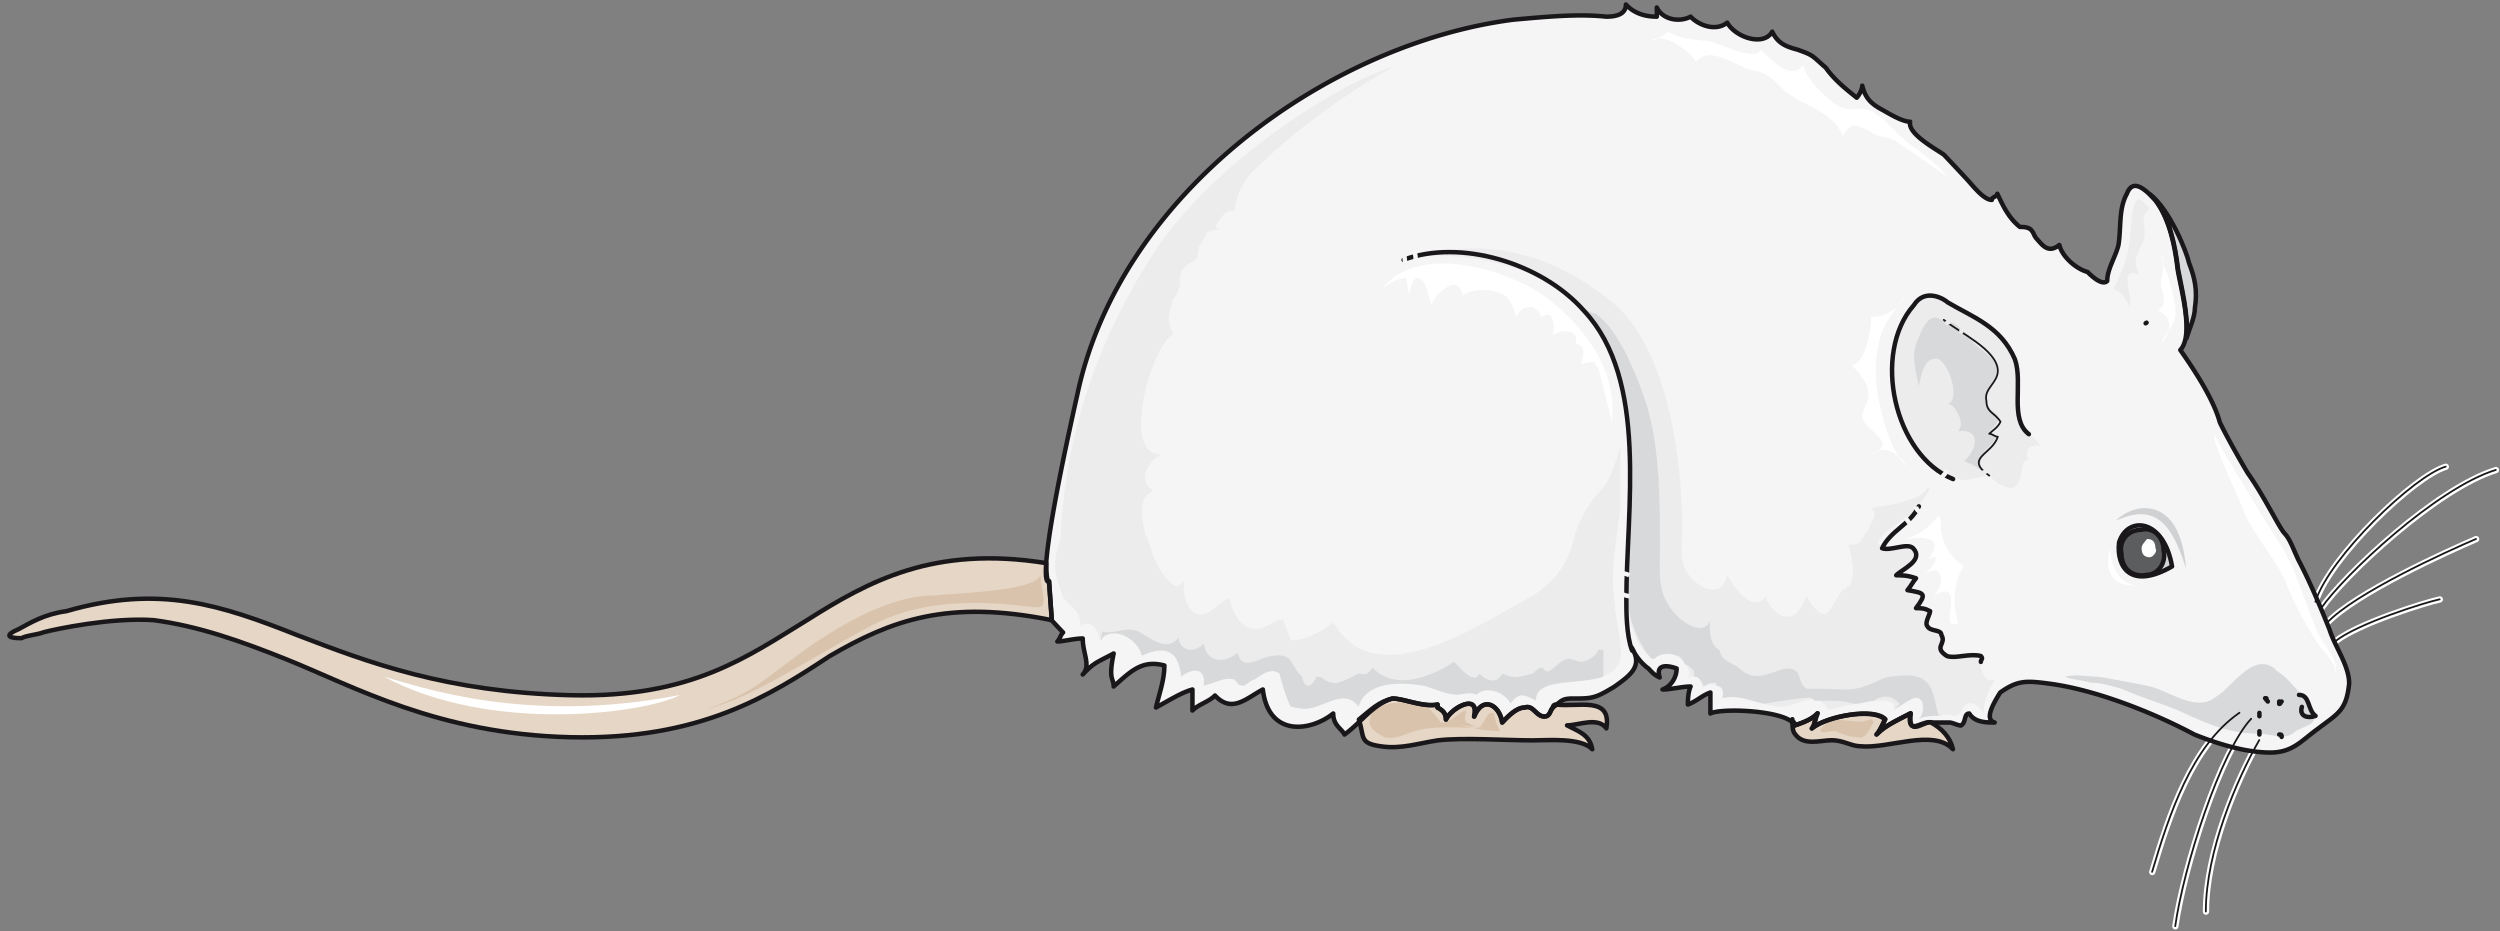 <svg xmlns="http://www.w3.org/2000/svg" version="1.0" viewBox="0 0 665.877 247.975"><rect x="0" y="0" width="665.877" height="247.975" fill="#808080" stroke="none"/><defs><clipPath clipPathUnits="userSpaceOnUse" id="a"><path d="M1.2.08h665.116v248.17H1.2z"/></clipPath></defs><path d="M596.518 189.885c-12.752 8.795-18.748 27.183-23.265 42.374" fill="none" stroke="#fff" stroke-width="1.679px" stroke-linecap="round" stroke-linejoin="round" stroke-miterlimit="4" stroke-dasharray="none" stroke-opacity="1"/><path clip-path="url(#a)" d="M599.637 191.484c-8.235 8.835-17.95 39.256-20.228 55.246" fill="none" stroke="#fff" stroke-width="1.679px" stroke-linecap="round" stroke-linejoin="round" stroke-miterlimit="4" stroke-dasharray="none" stroke-opacity="1"/><path d="M601.795 197.16c-5.956 10.434-14.231 29.663-14.231 45.653M616.746 160.303c3.798-11.993 26.424-33.58 34.7-35.978" fill="none" stroke="#fff" stroke-width="1.679px" stroke-linecap="round" stroke-linejoin="round" stroke-miterlimit="4" stroke-dasharray="none" stroke-opacity="1"/><path clip-path="url(#a)" d="M618.265 162.062c6.037-8.795 30.782-32.02 46.532-36.858" fill="none" stroke="#fff" stroke-width="1.679px" stroke-linecap="round" stroke-linejoin="round" stroke-miterlimit="4" stroke-dasharray="none" stroke-opacity="1"/><path d="M619.784 165.98c7.516-7.996 32.26-19.189 39.736-22.387M622.023 170.856c6.036-4.797 24.065-10.393 27.823-11.193" fill="none" stroke="#fff" stroke-width="1.679px" stroke-linecap="round" stroke-linejoin="round" stroke-miterlimit="4" stroke-dasharray="none" stroke-opacity="1"/><path d="M574.092 53.288c3.718 4.797 5.237 11.992 5.996 18.389.72 3.997 2.959 12.792 2.24 18.388.719-2.398 2.238-5.596 2.238-7.995.72-4.797 0-7.995-1.52-11.992-.719-3.199-5.236-14.392-10.473-18.39l1.52 1.6z" fill="#d8d9da" fill-rule="evenodd" fill-opacity="1" stroke="none"/><path d="M382.808 187.606c-3.758.8-8.995-1.599-11.993-1.599-5.277 1.6-8.275 6.396-12.752 9.594-.76-1.599-2.998-2.398-2.998-5.596-5.997 4.797-17.23 6.396-18.749-6.396-4.477 2.398-8.235 6.396-12.752 1.599-1.48 1.599-4.477 2.398-5.996 3.997v-5.596c-2.999.8-6.716 3.198-9.715 4.797.72-3.198 2.24-7.196 2.24-11.193-5.997-1.6-8.995 1.599-13.513 5.596 0-2.398-1.479-1.599 0-8.794-4.477 2.398-5.237 2.398-8.235 5.596 2.239-2.398 0-5.596 0-9.594-2.238 0-5.237.8-6.756.8.76-.8.76-1.6 1.52-2.4-.76-.799-2.28-2.398-2.999-3.197l-.76-10.394s-4.517 3.998 7.516-49.61c11.233-53.647 66.68-93.623 116.17-100.02 8.994-.799 17.23-1.598 24.745-.799 2.998 0 5.237-.8 5.237-3.238 2.238 2.439 5.236 3.238 8.235 3.238V1.96c1.519 3.238 5.996 4.037 8.994 2.438 2.279 2.399 6.756 3.998 9.754 1.6 2.279 3.997 9.754 6.395 11.993 2.398 1.519 3.198 3.758 3.997 6.756 4.797 4.517 1.599 3.758 1.599 7.515 4.797 2.239 3.198 5.237 5.597 8.235 7.995.76-.8 1.48-2.398 1.48-3.198.759 3.198 2.278 4.797 5.276 6.396 1.48.8 5.237 3.198 7.476 3.198-.76 3.198 6.756 7.196 8.994 8.795a878.47 878.47 0 0 1 5.997 6.396c1.519 1.6 4.517 5.637 6.756 5.637 0-.84 1.479-.84 1.479-1.64 1.519 3.239 2.998 6.437 5.996 8.835.76 0 2.279 0 2.998.8.76.8.76 1.599 1.52 2.398 1.478 1.6 2.997 3.998 5.996 1.6.76 3.198 4.517 6.396 7.515 7.195 0 0 3.718 3.998 5.237 2.399 0-3.198 2.239-6.396 2.998-9.595.76-4.797 0-9.594 2.239-13.631 1.519-3.998 4.517-1.6 7.515 1.639 3.718 4.797 5.237 11.992 5.996 18.389.72 4.797 4.478 17.589.72 21.587 4.517 6.396 8.995 13.631 10.514 19.228 1.479 3.198 5.996 11.193 7.475 13.592 4.517 6.396 8.275 14.39 9.754 15.99 1.52 1.599 2.239 3.998 3.758 7.196 2.998 5.636 5.996 12.832 8.235 18.428 1.52 4.798 5.237 9.595 5.237 14.392-.72 7.195-2.998 7.995-8.235 11.992-4.477 3.198-6.756 6.397-12.752 6.397-6.716 0-14.232-2.399-20.228-4.798-10.474-5.596-26.224-11.992-38.977-13.591-5.996-.8-8.235-.8-12.752 2.398-1.479 2.399-4.477 7.196-1.479 7.995-2.279 0-5.277 0-6.756-2.398-1.519 0-.76 2.398-2.239 3.198-.76 0-2.278-.8-2.998-.8h-4.517c-2.998-.8-6.756 3.998-5.996-2.398-2.999 1.599-6.756 3.198-8.995 5.596.76-.8 1.52-2.398 2.239-3.997-2.998-3.198-15.71-.8-19.468 2.398.76-.8.76-2.398 1.479-3.997-1.48 1.599-3.718 2.398-5.997 3.198-1.479-3.998-19.468-4.797-22.466-3.198v-5.597c-2.279.8-3.758 2.399-5.996 3.198 0-.8 0-3.198.72-4.797-2.24 0-5.238.8-7.476.8 2.238-.8 3.757-3.198 3.757-5.597 0 0-5.996-2.398-4.517 2.399-1.479-.8-1.479-.8-2.998-2.399-2.239-1.599-3.758-3.997-4.477-5.596 2.998 4.797 0 7.195-4.518 10.393-5.236 3.198-5.996 3.198-11.233 3.198-2.998 0-2.998.8-5.237 2.399-.76.8-.76 2.398-2.278 2.398-2.239 0-2.998-3.198-5.237-2.398-2.239 0-4.477 2.398-5.996 3.997-.76-4.797-5.237-7.195-7.476-1.599 1.48-6.396-5.996-2.398-7.515.8 0-1.6-.76-2.399-2.239-3.198z" fill="#f5f5f6" fill-rule="evenodd" fill-opacity="1" stroke="none"/><path d="M282.509 143.393c.76-21.587 6.756-47.171 23.226-73.555 16.47-27.184 53.207-48.77 65.2-51.969-12.752 7.196-26.224 16.79-38.217 28.783-2.278 3.198-3.757 6.396-3.757 9.594-2.239-.8-3.758 1.599-5.237 3.997l.76.8-2.999.8c-.76 1.599-1.519 3.198-2.278 3.997 0 0 0 2.399-.72 3.198-.76.8-2.998 1.6-3.758 3.198-.76 1.6 0 3.198-.76 4.797 0 0-.759 2.399-1.478 2.399-.76 3.997-2.279 4.797 0 9.594-5.997 3.198-14.232 32.78-2.999 31.98-3.757 1.6-6.755 7.196-2.278 9.595-4.477 2.398-2.998 7.195-2.239 11.193 0 .8 0 .8.76 1.6 1.479 6.395 4.477 11.192 7.475 12.791.76 0 1.52-.8 2.279-1.599-.76 3.198.72 7.995 2.998 8.795 2.998 1.599 5.996-3.198 8.995-3.998.72 3.198 2.238 7.196 5.956 7.996 3.758.8 5.277-2.399 8.275-2.399.72 1.599 1.479 3.998 2.239 5.597 3.757 0 8.235-2.399 11.233-4.797 11.233 19.987 39.696 0 53.207-7.196 5.997-3.998 9.715-8.795 11.234-16.79 2.238-5.597 3.757-7.995 7.475-11.993 2.239-3.198 3.758-7.995 4.517-11.193v15.99c-.76 8.795-2.998 16.79-1.519 26.384 0 3.198 2.239 11.194 1.52 14.392-2.28 9.594-22.507 3.198-22.507 11.193-2.998-1.6-4.477-2.399-6.716.8-1.519-3.199-6.756-4.798-8.994-2.4-2.24-.799-3.758 0-5.237 0-2.998 0-5.997-1.598-8.995-2.398-5.237-.8-14.99-1.599-17.23 5.597-2.998-3.998-6.755-1.6-11.233 0-2.278.8-3.757.8-6.755 0-.76-.8-2.999-7.995-2.999-8.795-2.238-1.599-4.517 0-6.756 1.6-.76 0-2.238 1.598-2.998 1.598-1.479 0-1.479-.8-2.238-1.599-2.999-.8-4.478.8-8.235 1.6.76-4.798-2.999-4.798-5.997-2.4-.76-7.994-5.237-7.994-10.513-5.596-.72-3.997-8.235-8.794-11.234-3.997-.72-3.198-2.238-5.597-5.236-3.998 0-3.998-2.239-4.797-4.478-7.196-.76-2.398-2.278-5.596-2.278-8.794 0-2.399.76-4.797 1.519-7.196z" fill="#ececed" fill-rule="evenodd" fill-opacity="1" stroke="none"/><path d="M578.49 150.829c-2.2-12.793-11.873-13.592-14.112-6.397-.76 6.397 2.958 12.793 14.111 6.397z" fill="#d3d4d5" fill-rule="evenodd" fill-opacity="1" stroke="none"/><path d="M565.018 147.47c-.76-3.197 1.519-6.395 5.236-6.395 2.999-.8 5.997 1.599 5.997 5.596.72 3.198-1.52 6.396-4.478 6.396-3.757.8-6.755-1.599-6.755-5.596z" fill="#5c5d5f" fill-rule="evenodd" fill-opacity="1" stroke="none"/><path d="M570.414 145.992c0-.8.76-1.6 1.48-2.439 1.478 0 2.198.84 2.198 2.439.72.839-.72 2.438-1.479 2.438-1.44 0-2.199-.8-2.199-2.438z" fill="#fff" fill-rule="evenodd" fill-opacity="1" stroke="none"/><path clip-path="url(#a)" d="m280.11 165.14-.72-10.394s-.759.8-.759-4.797c-29.982-4.797-47.251 4.797-63.721 15.19-15.75 9.595-30.782 20.788-63.002 19.989-33.02-.8-54.007-8.795-72.756-15.99-20.228-7.996-36.738-13.592-61.483-6.397-5.996.8-9.754 3.198-12.752 4.797-3.758 1.6-2.998 2.399.76 2.399 1.519-.8 3.757-.8 5.996-1.599 2.998-.8 17.989-3.998 29.262-3.198 11.993 1.599 23.226 5.597 35.219 10.394 17.989 7.195 40.495 19.988 75.754 20.787 34.499.8 53.248-11.193 68.998-21.587 16.47-9.594 31.461-15.19 59.204-9.594z" fill="#e5d6c6" fill-rule="evenodd" fill-opacity="1" stroke="none"/><path d="M414.349 187.606s-.76 0-.76.8c-.76.8-.76 2.398-2.238 2.398-2.239 0-2.998-3.198-5.237-2.398-2.239 0-4.517 2.398-5.996 3.957-.76-4.757-5.237-7.155-7.476-1.559 1.48-6.396-5.996-2.398-7.515.8 0-1.6-.76-2.399-2.24-3.198v-.8c-3.757.8-8.994-1.599-11.992-1.599-3.718.8-5.996 3.198-8.994 5.597 1.519 4.757 0 6.356 5.996 7.156 5.237.76 9.754-.8 14.99-1.6 6.757-.799 17.99 0 25.466 0 3.757 0 12.712-.799 15.71 2.36-.72-3.959-3.718-4.758-6.716-6.357 2.998 0 8.235-2.359 10.474.8 1.479-8.755-7.476-5.557-13.472-6.357zM478.11 193.123c2.279-.8 4.517-1.6 5.997-3.198-.72 1.599-.72 3.198-1.48 3.997 3.758-3.198 16.51-5.596 19.509-2.398-.76 1.599-1.52 3.198-2.239 3.998 2.239-2.399 5.996-3.998 8.995-5.597-.76 6.396 2.998 2.398 5.236 2.398 2.999 1.6 5.277 3.998 5.997 7.196-5.237-5.597-17.23 0-24.745-.8-2.239 0-4.517-1.598-7.516-1.598-2.998 0-7.475 1.599-9.754-1.6-.76-.799-.76-2.398-.76-3.997 0 .8.76.8.76 1.599z" fill="#e5d6c6" fill-rule="evenodd" fill-opacity="1" stroke="none"/><path d="M605.593 177.852c1.519 1.6 2.239 1.6 3.758 3.198.76.8 1.479 1.6 2.238 2.399 1.52 1.599 2.999 3.997 4.518 5.596 1.479 3.998-1.52 3.998-4.518 5.597-.76.8-2.238 1.6-3.757 1.6-1.48 0-3.758-.8-5.997-.8-7.515 0-13.512-2.399-20.267-5.597-5.237-2.399-11.274-3.998-16.51-6.396-2.999-.8-5.237-1.6-8.275-1.6-2.24-.799-5.237-.799-6.756-1.598 3.038-.8 6.036 0 9.034 0 4.477.8 8.995 1.599 12.752 2.398 5.237.8 12.753 7.196 18.03 3.198 4.477-2.398 9.754-11.992 15.75-7.995z" fill="#d8d9da" fill-rule="evenodd" fill-opacity="1" stroke="none"/><path d="M429.3 80.391c19.508 15.99 18.748 59.924 18.748 59.924 0 3.998-.76 7.995.76 11.193 2.239 4.797 9.754 8.795 11.233 1.6 2.279 3.997 6.756 10.393 10.514 5.596-.76-.8.76 4.797 5.277 5.596 3.717 0 5.236-5.596 5.236-5.596s2.999 5.596 5.237 4.797c1.52-.8 2.998-4.797 4.518-6.396h-.76 1.52v-.8h.759c2.238-2.398.72-8.794 0-11.193.72 0 2.238 0 2.998-.8.72-.799 1.479-2.398 2.238-3.198.76-2.398 2.999-3.997.76-5.596 2.239-.8 5.237-.8 7.475-1.6 2.28-.799 6.756-1.598 7.516-3.997h.76c-1.52 3.198-2.999 4.797-5.277 7.196-2.239 1.599-5.237 3.198-7.476 5.597-1.519 1.599-1.519 2.398.72 3.198 3.038 0 6.036 0 9.034.8 0 2.398-3.757 3.997-4.517 6.395.76-.8 1.52 0 2.998 0 .76 1.6-.76 2.399-.76 3.198 1.52 1.6 3.758.8 2.999 2.399 0 1.599-.72 1.599 0 2.398 0 .8 1.519 1.6 2.278 1.6-1.519 1.598-.76 3.197 0 4.796h.76c.72.8 2.239 1.6 2.998 1.6.72 1.599-1.519 3.198 0 4.797.72.8 2.998.8 4.477 0 1.52 0 3.758 0 5.277.8-.76 1.598.72 7.195 2.998 6.395h.72c-1.48 2.399-2.998 5.597-2.998 8.755-1.48-1.56-2.239-3.158-4.477-2.359-1.52.8-1.52 3.158-2.999 3.158-.76 0-2.998-.8-3.757 0-2.239 0-4.518 0-5.997.8 1.48-1.6 1.48-5.557-.76-5.557-2.238 0-4.517 2.399-5.996 3.198 2.239-5.596-15.75 0-18.029 0h.76c-2.239-3.198-3.758-3.198-6.756-2.398-2.239.8-3.758 1.599-6.756 1.599-5.237-.8-9.754-3.198-14.99-2.399 2.238-3.198-3.759-4.797-5.238-2.398 0-3.998-2.278-3.998-4.517-2.399 2.998-1.599-.76-5.596-2.239-6.396-1.519-.8-4.517-.8-6.036.8-2.998-.8-5.237-6.396-5.996-8.795-.72-1.6-.72-3.198-.72-4.797-2.279-5.597 0-13.592 0-28.783.72-18.349-.76-29.542-8.275-45.532-8.235-15.19-33.02-20.787-46.532-19.188C390.283 64.4 409.792 64.4 429.3 80.39zM509.691 81.27c2.998-4.796 8.275-1.598 8.995-.799 6.756 3.998 14.231 6.396 17.989 15.191 2.238 6.396-1.52 15.95 3.757 19.948.72.8 2.24 1.599 2.959 3.198-2.959-.8-4.478 1.599-2.959 3.998-2.998-1.6-.76 6.356-4.517 7.155-2.998 0-6.716-3.158-7.475-5.556 0 1.599 0 2.398.76 2.398-2.999 0-5.997 2.359-8.995 0v.8c-15.75-6.396-21.747-33.54-10.514-46.332z" fill="#ececed" fill-rule="evenodd" fill-opacity="1" stroke="none"/><path d="M582.247 151.468c-3.718-11.993-8.195-17.59-18.629-12.792 4.478-4.797 17.15-7.196 18.63 12.792z" fill="#d0d1d3" fill-rule="evenodd" fill-opacity="1" stroke="none"/><path d="M571.054 155.626c-5.996 1.599-9.035-4.797-9.035-9.595-1.519 5.597 0 11.194 9.035 9.595z" fill="#fff" fill-rule="evenodd" fill-opacity="1" stroke="none"/><path d="M517.806 85.228c4.517.8 5.277 3.998 9.035 7.196 2.998 2.399 5.996 3.998 4.517 7.995-1.52 2.399-3.758 5.637-1.52 8.035 0 .8 2.28 1.6 2.28 2.399.72 1.599-1.52 3.198-2.28 3.997 3 1.6 1.52 2.399-.759 4.797-1.479 1.6-2.238 3.998-.72 6.397-1.518-1.6-3.037-2.399-5.276-3.198 3.758-3.199 4.517-8.795-1.52-7.996 2.28-2.398-1.478-7.995-2.997-7.195 3.757-.8.76-10.434-2.239-12.033-3.758-.8-4.517 3.998-5.277 7.196-.76-3.998-2.278-8.795 0-12.793.76-2.398 2.998-7.235 5.997-4.797z" fill="#d8d9da" fill-rule="evenodd" fill-opacity="1" stroke="none"/><path d="M571.853 54.807c-4.557-5.597-3.797 4.797-4.557 7.995 0 4.757-2.278 10.354-4.557 14.351 2.279 0 3.798 3.198 4.557 4.757.76-3.158-3.038-11.153 2.279-8.754 0-.8-.76-2.399-.76-3.198 0-2.399 1.52-3.998 2.279-6.357.76-3.198-1.52-5.596 1.479-7.995z" fill="#ececed" fill-rule="evenodd" fill-opacity="1" stroke="none"/><path d="M622.143 179.531c.72-3.997-3.038-7.195-5.277-11.993-2.278-5.596-4.557-12.792-6.796-17.589-2.278-4.837-6.036-9.634-10.553-17.63-4.518-7.195-8.315-13.591-9.834-16.829 0 4.038 6.036 15.23 8.315 21.627 2.998 6.396 9.034 12.832 11.313 19.228 2.998 7.196 5.277 10.394 7.555 14.392 2.239 3.198 5.277 5.596 5.277 8.794z" fill="#fff" fill-rule="evenodd" fill-opacity="1" stroke="none"/><path d="M421.864 81.91c.76.8 2.279 1.6 3.038 1.6 5.997 3.997 10.474 15.19 12.753 21.586 4.477 11.993 4.477 27.983 4.477 40.776 0 4.797-.72 11.193 2.279 15.19 1.479 3.198 8.994 9.595 11.233 3.998-.72 2.399 0 7.196 2.278 7.995.76 3.198 2.999 3.198 3.758 3.998.72 0 2.998 2.398 3.758 2.398 4.477 2.399 9.754-3.198 12.752-.8 1.48.8.76 3.199 2.998 4.798h4.518c3.717 0 7.475.8 11.233-.8 2.998-.8 4.517-2.398 6.756-2.398 5.277-.8 9.754-.8 11.273 4.797.76 2.398.76 3.997 1.479 5.596-1.48 0-3.718 0-5.237.8 1.52-1.6 1.52-5.597-.76-5.597-1.478 0-4.477 2.399-5.996 3.198l1.52-1.599c-1.52-1.599-3.039-2.398-5.277-1.599-.76 0-1.48.8-1.48.8-1.519 0-3.038.8-5.276.8-2.999-.8-4.518-.8-6.756-.8h-3.758s-.76-.8-1.48-.8c-2.278 0-7.515.8-12.032 1.6-3.758-.8-6.756-2.4-10.513-1.6h-.72c.72-1.599 0-3.198-1.52-3.198v-.8c-.759 0-2.238 0-2.997.8 0 0-.76 0-.76-.8-.76-.799-.76-1.598-2.238-1.598v-1.6c-.76-.799-1.52-1.598-2.279-1.598-.72-1.6-1.48-2.399-2.239-2.399-1.479-.8-4.517-.8-5.996.8h-.76c-2.998-3.198-5.236-8.795-5.996-12.793v-.8c-.76 0-.76-.799-.76-.799v-2.398c-.76-5.597.76-12.792.76-25.585.76-18.389-.76-29.582-8.275-45.572-1.48-1.6-2.239-3.998-3.758-5.597zM293.582 169.857c0 .8-.76 1.6 0-1.599 2.998.8 6.756-1.599 9.754 0 2.998 1.6 7.516 5.597 10.514 1.6.76 3.997 4.477 3.997 6.756 1.598.72 4.797 5.237 5.597 8.994 2.399 1.48 5.556 5.997.8 9.754.8 5.237-.8 4.478 3.157 7.476 5.556 0 .8.76 2.398 1.519 2.398 1.479 0 2.239-2.398 2.239-2.398 2.238 0 2.238 1.599 4.517 1.599.72.8 5.237-1.6 6.716-2.399 1.519 0 2.278.8 3.757-1.599 5.997 6.396 15.75 2.399 21.747-1.559 1.52 1.56 5.277 6.356 6.756 3.158 1.52 1.6 4.517 3.198 5.997 0 3.757 1.6 4.517.8 8.235 0 .76-.8 1.519-1.599 2.278-1.599.76 0 .76 1.6 2.239.8 1.519-.8 2.998-3.158 5.237-3.158 0 0 2.278.8 2.998.8 1.519 0 4.517-1.6 4.517-3.199h1.48v7.156c-6.717 2.398-17.99 0-17.99 6.396-2.998-1.6-4.477-2.399-6.756.8-1.479-3.199-6.716-4.798-8.994-2.4-2.239-.799-3.758 0-5.237 0-2.998 0-5.997-1.598-8.995-2.398-5.237-.8-14.99-1.599-17.27 5.597-2.997-3.998-6.715-1.6-11.232 0-2.24.76-3.758.76-6.756 0-.76-.8-2.999-7.995-2.999-8.795-2.238-1.599-4.477 0-6.755 1.6-.76 0-2.24 1.598-2.999 1.598-1.479 0-1.479-.8-2.238-1.599-2.998-.8-4.518.8-8.235 1.6.72-4.798-2.998-4.798-5.997-2.4-.76-7.954-5.276-7.954-10.513-5.556-.76-3.997-6.756-7.995-10.514-4.797z" fill="#d8d9da" fill-rule="evenodd" fill-opacity="1" stroke="none"/><path d="M429.34 112.452c1.479-14.391-7.516-25.625-17.99-33.62-10.513-7.195-33.779-14.431-43.533-1.599 1.52-1.599 4.517-3.198 6.756-3.198 0 1.6.76 3.198.76 4.797 0-.8.76-4.797 2.238-4.797 2.279 0 2.998 5.597 3.758 7.196.76-3.198 7.515-8.795 8.275-2.399 1.479-1.599 4.477-1.599 6.716-1.599 5.277.8 6.036 2.399 7.515 7.196 1.52-3.198 5.237-3.998 6.756 0 2.998-2.399 3.758 2.398 2.998 4.837 2.239-1.64 7.516-1.64 5.997 2.398 2.998 0 2.238 3.199 1.519 5.597.72-.8 2.238-.8 3.718-.8 0 0 0 .8.76 1.6.759.8 0-.8 0-.8zM502.855 85.188c-2.958 4.797-3.718 11.993-2.958 18.35.72 5.596 3.718 17.589 8.155 20.747-2.199-3.158-5.916-6.356-9.634-3.158 7.435-3.198-1.52-6.397-2.239-9.595-.76-1.599 1.48-3.997 1.48-6.396 0-3.198-2.24-5.556-4.478-7.955 3.718 0 5.237-9.594 5.237-12.792 4.437 0 7.435-2.399 9.634-6.396zM576.33 70.677c1.52 3.238 2.28 7.236 3.039 10.474.72 5.636-2.279 6.436-3.798 10.433 3.038-3.198 3.038-7.235-.76-8.834 3.039-2.399.76-4.837.76-7.236 0-2.438 1.52-5.636 0-8.075zM516.367 137.237c-2.239 3.198-5.956 5.596-8.955 6.396 4.478-.8 11.194-.8 5.957 5.557.76-.8 1.519-.8 2.239-.8 0 1.6-1.48 3.198-2.959 4.757 4.438-3.957 5.957 2.399 2.239 5.597 9.634-5.597.72 10.314 6.676 7.155-1.48-4.797-1.48-10.353 1.479-15.11-3.718-2.399-6.676-7.156-5.956-11.953zM519.245 47.451c-3.717-3.957-6.716-6.356-11.233-9.554-2.998-2.359-5.237-5.557-8.954-7.955-3.758-2.359-5.997.8-10.514-2.359-2.998-2.398-7.476-6.396-8.235-10.353-2.998 4.757-8.995-1.6-11.233-3.998-2.239 3.198-10.474-1.599-14.232-2.399-2.998 0-8.235-.8-10.473-2.398-1.52.8-2.998 2.398-4.518 2.398 2.999-2.398 9.755 2.399 11.993 5.597 2.998-3.998 8.995 0 12.752 1.56 1.48.799 3.718.799 5.237 1.598 2.998 1.6 4.478 3.998 6.756 5.597 4.477 3.158 11.953 4.757 14.232 11.153 2.238-3.998 2.958-3.198 6.715-1.6 2.24 1.6 3.758 1.6 6.756 2.4z" fill="#fff" fill-rule="evenodd" fill-opacity="1" stroke="none"/><path d="M395 193.922c-6.036 0-12.792-.799-18.068.8-2.999.8-5.237 2.399-8.275 1.599-1.48-.8-4.518-2.399-3.758-4.797.76-5.597 12.033-4.797 15.03-3.198 1.52.8 3.039 3.198 3.758 3.997 2.28.8 4.518-2.398 6.796-3.198 0 1.6-.76 1.6 0 3.198l2.999 1.6c2.238-.8 2.238-4.798 4.517-3.998 0 1.599.76 3.198 1.479 4.797-3.758 0-7.516-.8-10.514-1.599zM499.098 192.243c-1.48 2.439-2.24 4.878-4.518 4.078-2.238 0-3.757-.8-5.996-1.639-1.52 0-3.038.84-3.798 0 3.038-5.717 9.075-.8 13.592-3.238zM248.69 158.584c-8.995 0-20.268 4.797-33.02 13.592-13.473 9.594-14.232 11.992-27.744 16.79 12.752-3.199 26.264-12.793 44.253-22.387 17.99-9.594 40.496-4.797 44.213-4.797 2.999 0 .76-4.797.76-8.795-.76 3.998-17.23 4.797-28.463 5.597z" fill="#dac3ac" fill-rule="evenodd" fill-opacity="1" stroke="none"/><path d="M181.13 185.108c-8.994 4.857-50.29 10.493-78.832-4.857 9.015 2.438 37.557 12.932 78.832 4.857z" fill="#fff" fill-rule="evenodd" fill-opacity="1" stroke="none"/><path d="M520.205 127.603c-15.71-6.356-21.707-33.5-10.474-46.292 2.998-4.797 8.235-1.6 8.995-.8 6.716 3.998 14.191 6.396 17.949 15.191 2.238 6.356-1.52 15.95 3.717 19.948M578.53 150.869c-2.2-12.793-11.873-13.592-14.112-6.397-.76 6.397 2.958 12.793 14.111 6.397M612.349 185.088c2.958 0 2.199 3.997 4.397 5.596-2.198.8-4.397 0-3.638-2.398" fill="none" stroke="#1a171b" stroke-width="1.199px" stroke-linecap="round" stroke-linejoin="round" stroke-miterlimit="4" stroke-dasharray="none" stroke-opacity="1"/><path d="M565.058 147.51c-.76-3.197 1.519-6.396 5.236-6.396 2.999-.799 5.997 1.6 5.997 5.597.72 3.198-1.52 6.396-4.478 6.396-3.757.8-6.755-1.599-6.755-5.596" fill="none" stroke="#1a171b" stroke-width="1.199px" stroke-linecap="round" stroke-linejoin="round" stroke-miterlimit="4" stroke-dasharray="none" stroke-opacity="1"/><path d="M517.726 85.188c3.798 3.198 14.391 7.996 14.391 13.592 0 3.198-3.797 4.797-3.038 7.955 0 3.198 2.279 3.198 3.758 5.597-.72 1.599-2.239 2.398-2.998 3.198.76 0 1.519.8 2.278.8-1.519 4.797-9.074 5.596-2.278 10.353" fill="none" stroke="#1a171b" stroke-width=".48px" stroke-linecap="round" stroke-linejoin="round" stroke-miterlimit="4" stroke-dasharray="none" stroke-opacity="1"/><path d="M511.09 134.878c-2.278 4.797-7.515 6.396-9.794 11.154 2.279.799 6.756-1.56 8.275 0 2.998 3.198-2.998 5.596-4.517 7.195 1.519 0 2.998 0 5.277.8-.76.8-1.52 2.358-2.279 3.158 4.517.8 5.277.8 2.279 4.797 1.479 0 2.238 0 3.757.8 0 .799-1.519 3.157-.76 3.957.76 1.599 3.759.8 3.759 2.398 1.479 2.399-2.279 3.199 1.479 5.597 2.278.8 6.036-.8 9.034 0 .72.8 0 .8 0 1.56M373.853 69.198c15.031-5.637 36.818.8 48.051 13.592 17.27 18.429 11.273 52.848 11.273 76.873 0 3.198 0 9.594 1.52 13.592" fill="none" stroke="#1a171b" stroke-width="1.199px" stroke-linecap="round" stroke-linejoin="round" stroke-miterlimit="4" stroke-dasharray="none" stroke-opacity="1"/><path clip-path="url(#a)" d="M382.848 187.646c-3.758.8-8.995-1.599-11.993-1.599-5.277 1.6-8.275 6.396-12.752 9.594-.76-1.599-2.998-2.398-2.998-5.596-5.997 4.797-17.23 6.396-18.749-6.396-4.477 2.398-8.235 6.396-12.752 1.599-1.48 1.599-4.477 2.398-5.996 3.997v-5.596c-2.999.8-6.716 3.198-9.715 4.797.72-3.198 2.239-7.196 2.239-11.193-5.996-1.6-8.995 1.599-13.512 5.596 0-2.398-1.479-1.599 0-8.794-4.477 2.398-5.237 2.398-8.235 5.596 2.239-2.398 0-5.596 0-9.594-2.238 0-5.237.8-6.756.8.76-.8.76-1.6 1.52-2.4-.76-.799-2.28-2.398-2.999-3.197l-.76-10.394s-4.517 3.998 7.516-49.61c11.233-53.647 66.68-93.623 116.17-100.02 8.994-.799 17.23-1.598 24.745-.799 2.998 0 5.237-.8 5.237-3.238 2.238 2.439 5.236 3.238 8.235 3.238V2c1.519 3.238 5.996 4.037 8.994 2.438 2.279 2.399 6.756 3.998 9.754 1.6 2.279 3.997 9.754 6.395 11.993 2.398 1.519 3.198 3.758 3.997 6.756 4.797 4.517 1.599 3.758 1.599 7.515 4.797 2.239 3.198 5.237 5.597 8.235 7.995.76-.8 1.48-2.398 1.48-3.198.759 3.198 2.278 4.797 5.276 6.396 1.48.8 5.237 3.198 7.476 3.198-.76 3.198 6.756 7.196 8.994 8.795a878.692 878.692 0 0 1 5.997 6.396c1.519 1.6 4.517 5.637 6.755 5.637 0-.84 1.48-.84 1.48-1.64 1.519 3.239 2.998 6.437 5.996 8.835.76 0 2.279 0 2.998.8.76.8.76 1.599 1.52 2.398 1.478 1.6 2.997 3.998 5.996 1.6.76 3.198 4.517 6.396 7.515 7.195 0 0 3.718 3.998 5.237 2.399 0-3.198 2.238-6.396 2.998-9.595.76-4.797 0-9.594 2.239-13.631 1.519-3.998 4.517-1.6 7.515 1.639 3.718 4.797 5.237 11.992 5.996 18.389.72 4.797 4.478 17.589.72 21.587 4.517 6.396 8.995 13.631 10.514 19.228 1.479 3.198 5.996 11.193 7.475 13.592 4.517 6.396 8.275 14.39 9.754 15.99 1.52 1.599 2.239 3.998 3.758 7.196 2.998 5.636 5.996 12.832 8.235 18.428 1.519 4.797 5.237 9.595 5.237 14.392-.72 7.195-2.998 7.995-8.235 11.992-4.478 3.198-6.756 6.397-12.752 6.397-6.716 0-14.232-2.399-20.228-4.798-10.474-5.596-26.224-11.992-38.977-13.591-5.996-.8-8.235-.8-12.752 2.398-1.479 2.399-4.477 7.196-1.479 7.995-2.279 0-5.277 0-6.756-2.398-1.519 0-.76 2.398-2.239 3.198-.76 0-2.278-.8-2.998-.8h-4.517c-2.998-.8-6.756 3.998-5.996-2.398-2.999 1.599-6.756 3.198-8.995 5.596.76-.8 1.52-2.398 2.239-3.997-2.998-3.198-15.71-.8-19.468 2.398.76-.8.76-2.398 1.479-3.997-1.48 1.599-3.718 2.398-5.997 3.198-1.479-3.998-19.468-4.797-22.466-3.198v-5.597c-2.279.8-3.758 2.399-5.996 3.198 0-.8 0-3.198.72-4.797-2.24 0-5.238.8-7.476.8 2.238-.8 3.757-3.198 3.757-5.597 0 0-5.996-2.398-4.517 2.399-1.479-.8-1.479-.8-2.998-2.399-2.239-1.599-3.758-3.997-4.477-5.597 2.998 4.798 0 7.196-4.518 10.394-5.236 3.198-5.996 3.198-11.233 3.198-2.998 0-2.998.8-5.237 2.399-.76.8-.76 2.398-2.278 2.398-2.239 0-2.998-3.198-5.237-2.398-2.239 0-4.477 2.398-5.996 3.997-.76-4.797-5.237-7.195-7.476-1.599 1.48-6.396-5.996-2.398-7.515.8 0-1.6-.76-2.399-2.239-3.198" fill="none" stroke="#1a171b" stroke-width="1.199px" stroke-linecap="round" stroke-linejoin="round" stroke-miterlimit="4" stroke-dasharray="none" stroke-opacity="1"/><path clip-path="url(#a)" d="m280.15 165.18-.72-10.394s-.759.8-.759-4.797c-29.982-4.797-47.251 4.797-63.721 15.19-15.75 9.595-30.782 20.788-63.002 19.989-33.02-.8-54.007-8.795-72.756-15.99-20.228-7.996-36.738-13.592-61.483-6.397-5.996.8-9.754 3.198-12.752 4.797-3.758 1.6-2.998 2.399.76 2.399 1.519-.8 3.757-.8 5.996-1.6 0 0 0 0 0 0 2.998-.799 17.989-3.997 29.262-3.197 11.993 1.599 23.226 5.596 35.219 10.394 17.989 7.195 40.495 19.987 75.754 20.787 34.499.8 53.248-11.193 68.998-21.587 16.47-9.594 31.461-15.19 59.204-9.594 0 0 0 0 0 0" fill="none" stroke="#1a171b" stroke-width="1.199px" stroke-linecap="round" stroke-linejoin="round" stroke-miterlimit="4" stroke-dasharray="none" stroke-opacity="1"/><path d="M574.132 53.328c3.718 4.797 5.237 11.992 5.996 18.389.72 3.997 2.959 12.792 2.239 18.388.72-2.398 2.239-5.596 2.239-7.995.72-4.797 0-7.995-1.52-11.992-.719-3.199-5.236-14.392-10.473-18.39l1.519 1.6M414.389 187.646s-.76 0-.76.8c-.76.8-.76 2.398-2.238 2.398-2.239 0-2.999-3.198-5.237-2.398-2.239 0-4.517 2.398-5.997 3.957-.76-4.757-5.236-7.155-7.475-1.559 1.48-6.396-5.996-2.398-7.515.8 0-1.6-.76-2.399-2.24-3.198v-.8c-3.757.8-8.994-1.599-11.992-1.599-3.718.8-5.996 3.198-8.994 5.597 1.519 4.757 0 6.356 5.996 7.156 5.237.76 9.754-.8 14.99-1.6 6.757-.799 17.99 0 25.465 0 3.758 0 12.713-.799 15.711 2.36-.72-3.959-3.718-4.758-6.716-6.357 2.998 0 8.235-2.359 10.474.8 1.479-8.755-7.476-5.557-13.472-6.357M571.733 85.948l-.24.16M478.15 193.163c2.279-.8 4.517-1.6 5.997-3.198-.72 1.599-.72 3.198-1.48 3.997 3.758-3.198 16.51-5.596 19.509-2.398-.76 1.599-1.52 3.198-2.239 3.997 2.239-2.398 5.996-3.997 8.995-5.596-.76 6.396 2.998 2.398 5.236 2.398 2.999 1.6 5.277 3.998 5.997 7.196-5.237-5.597-17.23 0-24.745-.8-2.239 0-4.518-1.598-7.516-1.598s-7.475 1.599-9.754-1.6c-.76-.799-.76-2.398-.76-3.997 0 .8.76.8.76 1.599" fill="none" stroke="#1a171b" stroke-width="1.199px" stroke-linecap="round" stroke-linejoin="round" stroke-miterlimit="4" stroke-dasharray="none" stroke-opacity="1"/><path d="M374.613 70.757c-.76-1.599-.76-4.797 0-7.196 2.199 1.6 2.918 5.597 2.199 7.196M510.33 134.878c0 .76.76 1.52 1.52 1.52M507.452 137.916c.72.84 1.44 1.64 2.16 3.278M518.646 125.204c-.72 1.52-2.159 2.279-2.159 3.038M433.977 158.784c-6.156-.76-3.838-7.915 0-5.517" fill="none" stroke="#f5f5f6" stroke-width="1.199px" stroke-linecap="butt" stroke-linejoin="miter" stroke-miterlimit="8" stroke-dasharray="none" stroke-opacity="1"/><path d="M518.646 85.948c.64 0 .64-.8.64-1.6M529.839 125.204c-.76 0-2.279 1.52-3.038.76M522.403 88.346c0-.76.64-.76.64-1.519" fill="none" stroke="#ececed" stroke-width="1.199px" stroke-linecap="round" stroke-linejoin="round" stroke-miterlimit="10" stroke-dasharray="none" stroke-opacity="1"/><path d="M596.479 189.845c-12.753 8.795-18.75 27.183-23.266 42.374M599.597 191.444c-8.235 8.835-17.95 39.256-20.228 55.246M601.755 197.12c-5.956 10.434-14.231 29.663-14.231 45.653M616.706 160.263c3.798-11.993 26.424-33.58 34.7-35.978M618.225 162.022c6.037-8.795 30.782-32.02 46.532-36.858M619.744 165.94c7.516-7.996 32.26-19.189 39.736-22.387M621.983 170.816c6.036-4.797 24.065-10.393 27.823-11.193" fill="none" stroke="#1a171b" stroke-width=".48px" stroke-linecap="round" stroke-linejoin="round" stroke-miterlimit="10" stroke-dasharray="none" stroke-opacity="1"/><path d="M601.795 190.764s0 0 0 0v-.88.88M604.034 186.847c-.72-.88 0-.88-.72-.88l.72.88M601.795 195.641s0 0 0 0v-.879M607.712 196.281c0-.64 0-.64-.64-.64M607.072 186.847v.64l.64-.64c-.64 0 0 .64-.64.64" fill="none" stroke="#1a171b" stroke-width="1.199px" stroke-linecap="round" stroke-linejoin="round" stroke-miterlimit="10" stroke-dasharray="none" stroke-opacity="1"/></svg>